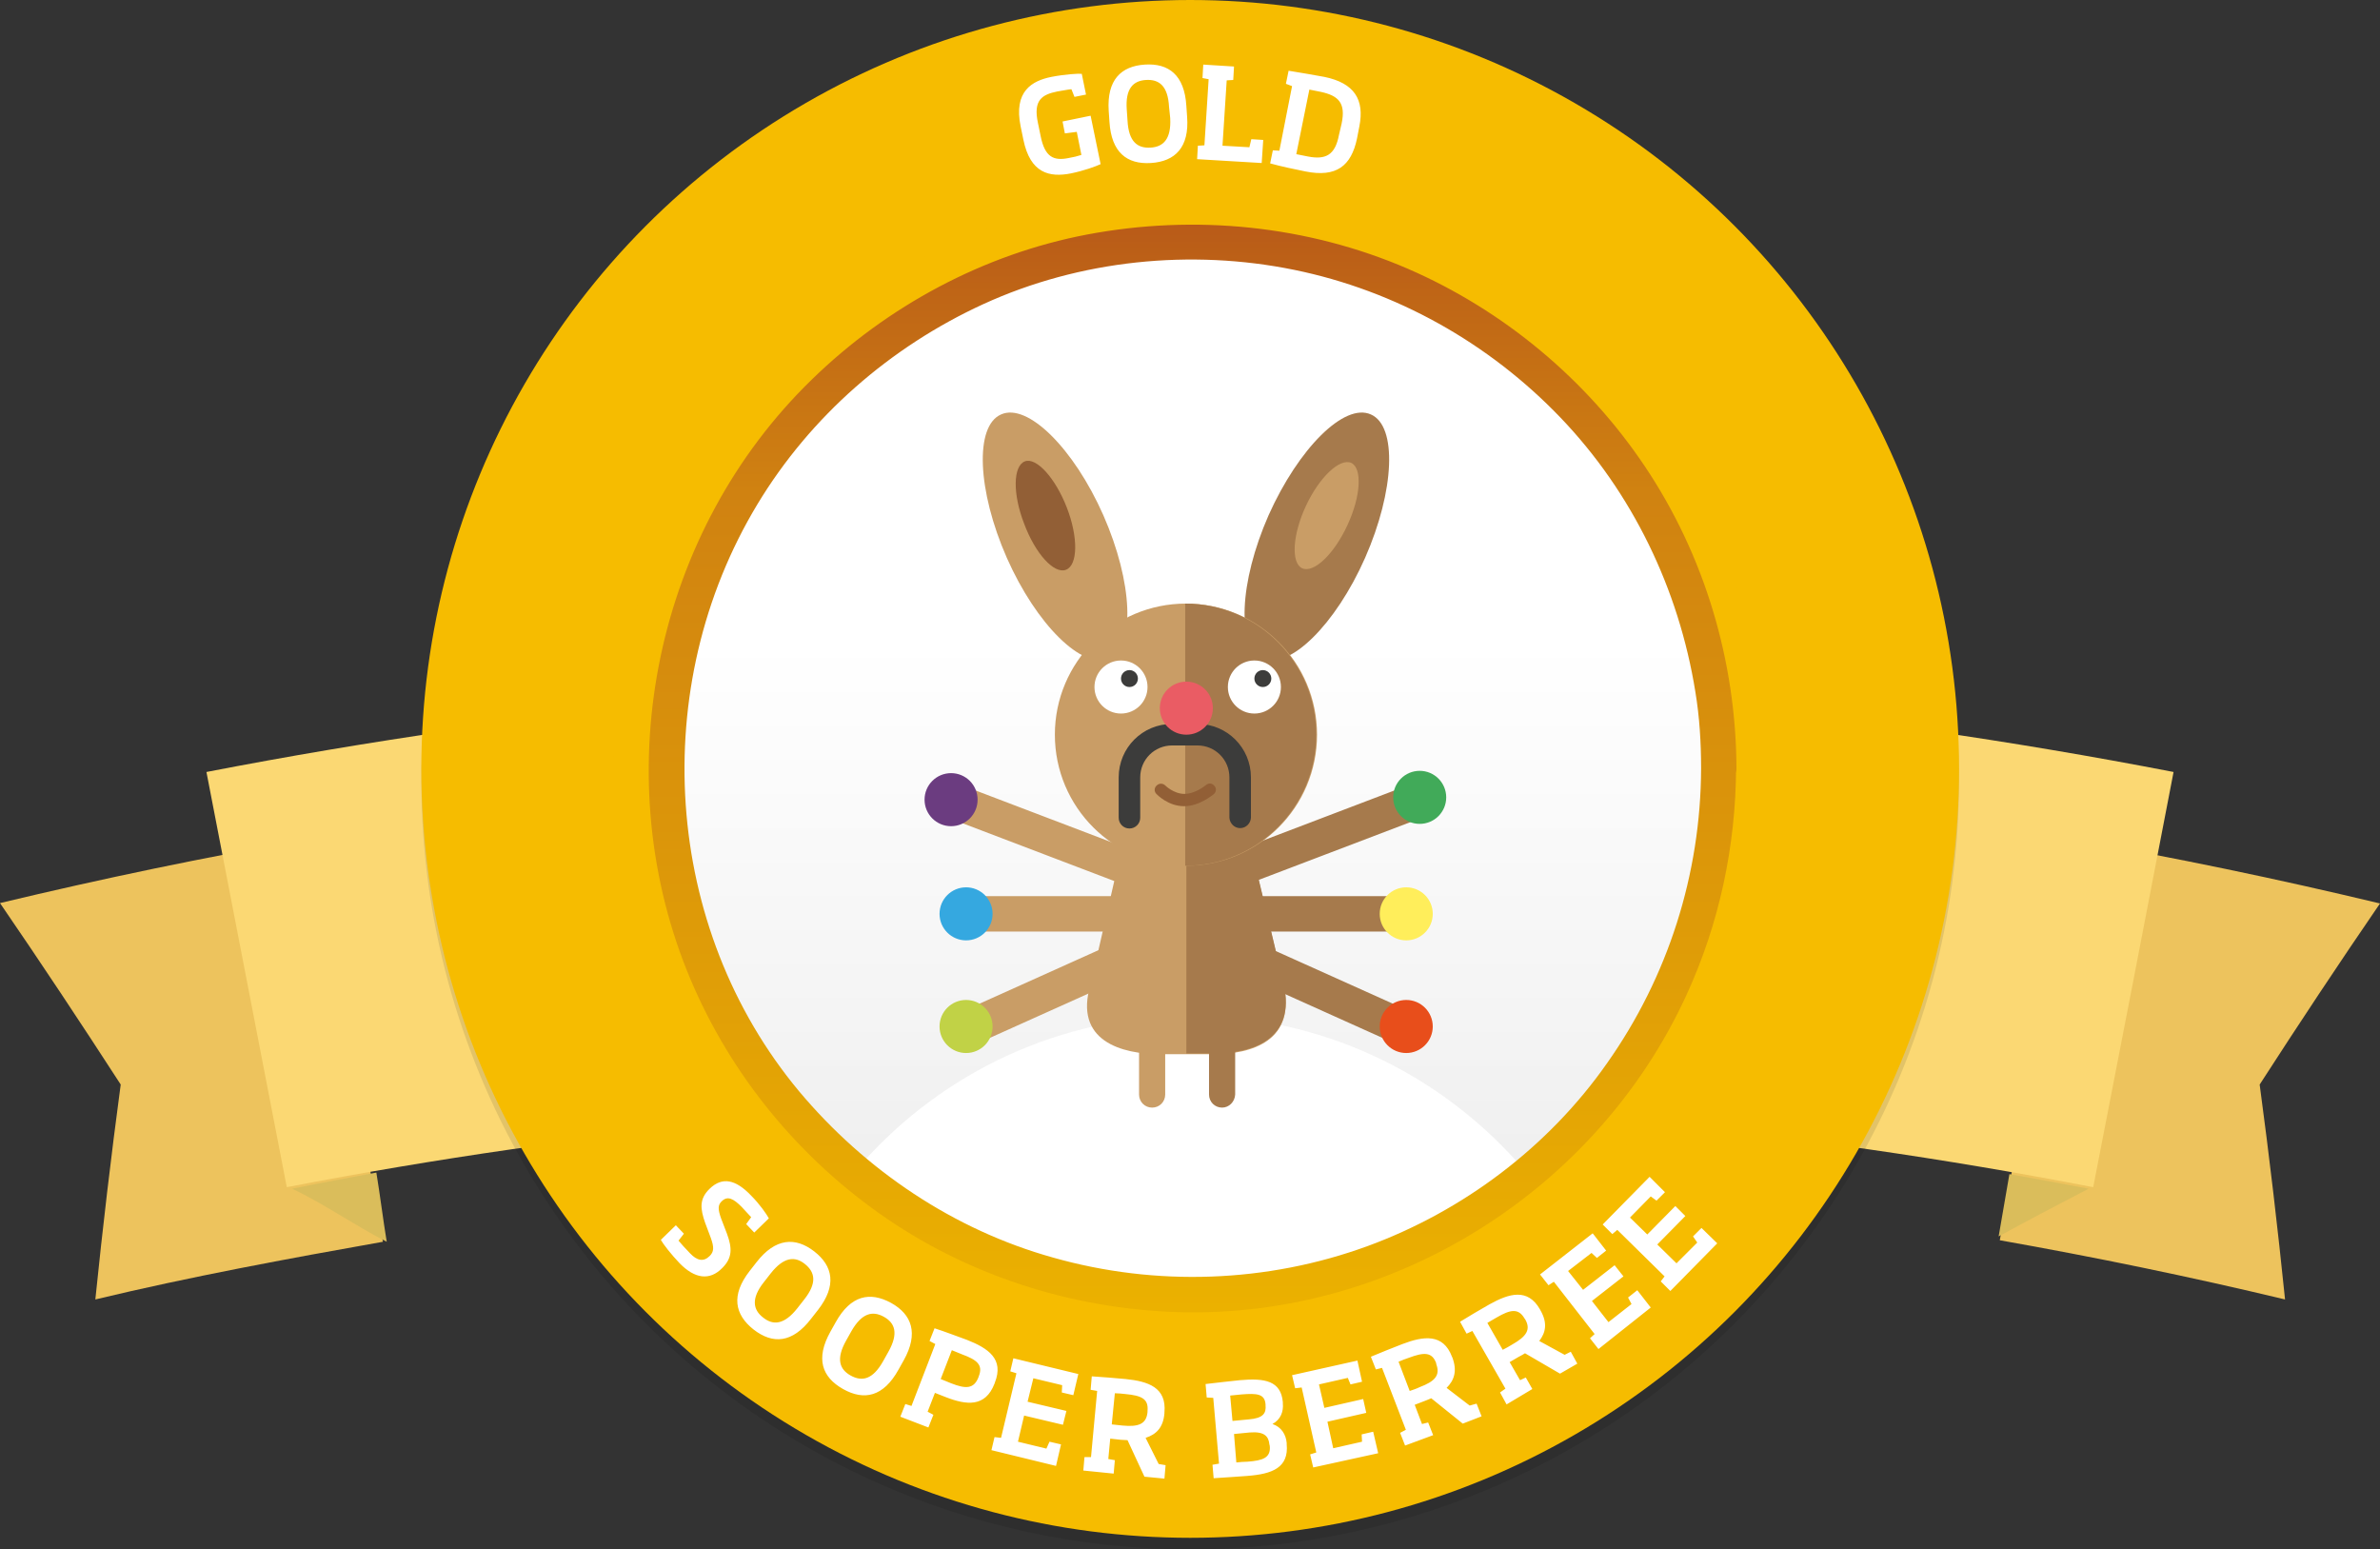 <svg xmlns="http://www.w3.org/2000/svg" xmlns:xlink="http://www.w3.org/1999/xlink" width="619.1" height="403" viewBox="0 0 619.1 403"><rect x="0" y="0" width="619.1" height="403" fill="#333333" stroke="none"/><style>.Graphic_x0020_Style_x0020_3{fill:url(#SVGID_1_);} .st0{fill:#EDC35D;} .st1{fill:#FBD873;} .st2{fill:#DABD5B;} .st3{opacity:0.1;} .st4{fill:#F6BC00;} .st5{fill:#FFFFFF;} .st6{fill:url(#SVGID_2_);} .st7{fill:url(#SVGID_3_);} .st8{clip-path:url(#SVGID_5_);fill:#C99D66;} .st9{fill:#C99D66;} .st10{fill:#925F36;} .st11{fill:#A67A4C;} .st12{fill:#41AA59;} .st13{fill:#FFEE5B;} .st14{fill:#E84E1B;} .st15{fill:#6B3C80;} .st16{fill:#C1D246;} .st17{fill:#3C3C3B;} .st18{fill:#EA5C64;} .st19{fill:#35A8E0;} .st20{fill:url(#SVGID_6_);} .st21{fill:url(#SVGID_7_);} .st22{clip-path:url(#SVGID_9_);fill:#C99D66;}</style><defs><linearGradient id="SVGID_1_" gradientUnits="userSpaceOnUse" x1="-1703.427" y1="-4381" x2="-1703.427" y2="-4380"><stop offset="0" stop-color="#B95B18"/><stop offset=".245" stop-color="#D08211"/><stop offset="1" stop-color="#EBB100"/></linearGradient></defs><path class="st0" d="M99.6 323c-24.8 4.4-50.2 9.1-74.8 15 1.9-18.6 4.1-37.3 6.6-55.9-10.3-15.9-20.7-31.6-31.4-47.2 26.7-6.4 53.6-12 80.6-16.7 6.1 34.8 12.9 70 19 104.8zM520.2 322.6c24.8 4.4 49.6 9.5 74.2 15.4-1.9-18.6-4.1-37.3-6.6-55.9 10.2-15.8 20.6-31.5 31.3-47.1-26.7-6.4-53.6-12-80.6-16.7-6.1 34.7-12.2 69.5-18.3 104.3z"/><path class="st1" d="M544.5 308.8c-155.2-30-314.7-30-469.9 0-7-36-13.9-72-20.9-108 169-32.7 342.7-32.7 511.7 0-6.9 36-13.9 72-20.9 108z"/><path class="st2" d="M76 309.2c7.3-1.5 14.6-2.8 21.9-4.2.9 5.4 1.8 12.6 2.7 18-8.1-4.1-16.3-9.9-24.6-13.8zM543.3 309.2c-6.9-1.3-13.7-2.6-20.6-3.8-.9 5.4-1.9 10.8-2.8 16.2 7.7-4.2 15.5-8.3 23.4-12.4z"/><g><circle cx="309.6" cy="203" r="200" class="st3"/><circle class="st4" cx="309.6" cy="200" r="200"/><path class="st5" d="M278.6 45.1c-5.6 1.1-10.6 0-12.4-8.8l-.7-3.4c-1.9-9.2 3-11.9 8-12.9 3.6-.7 7.1-.9 7.9-.8l1.1 5.4-3 .6-.8-2c-1 .1-2.4.4-3.7.6-3.9.8-6.3 2.2-5 8.2l.7 3.4c1.1 5.5 3.4 6.5 7.3 5.7 1.2-.2 2.4-.5 3.3-.8l-1.2-6-3.1.4-.6-3.1 7.3-1.5 2.6 12.6c-1.3.6-4.3 1.7-7.7 2.4zM299.4 42.4c-6.3.4-10.3-2.8-10.8-10.7l-.2-2.9c-.5-8 3.2-11.6 9.4-12 6.2-.4 10.3 2.7 10.8 10.7l.2 2.9c.6 7.9-3.1 11.6-9.4 12zm4.7-14.6c-.3-5.5-2.6-7.2-6-7-3.3.2-5.4 2.2-5 7.7l.2 2.9c.3 5.5 2.6 7.2 6 7 3.3-.2 5.4-2.2 5.1-7.7l-.3-2.9zM311.4 41.4l.2-3.5 1.7-.1 1.1-17.2-1.6-.3.2-3.5 8 .5-.2 3.5-1.7.1-1.1 17 7 .4.5-2.1 3.1.2-.4 6-16.8-1zM339.6 44.6c-3-.6-6.3-1.3-9.2-2.1l.7-3.4 1.7.1 3.3-16.8-1.6-.6.7-3.4c3 .5 6.1 1 9.3 1.6 7.8 1.6 10.5 5.9 9.1 12.9L353 36c-1.5 7.2-5.4 10.2-13.4 8.6zm9.4-12.5c1.1-5.3-.8-7.2-5.4-8.2l-3-.6-3.4 16.8 3 .6c4.6.9 7.1-.3 8.1-5.6l.7-3z"/><g><path class="st5" d="M176.8 328.6c-2.2-2.3-4.3-5-4.9-6.1l3.9-3.8 2.1 2.2-1.4 1.8c.9 1.1 1.4 1.6 3 3.3 1.8 1.9 3.5 2.3 5.1.7 1.1-1.1 1.2-2.2.3-4.7l-1.5-4c-1.2-3.5-1.6-6.1 1.2-8.8 3.3-3.2 6.8-2.4 10.8 1.8 2.2 2.2 4 4.8 4.6 5.9l-3.8 3.7-2.1-2.2 1.3-1.8c-.8-.9-1.8-1.9-2.5-2.7-2.1-2.1-3.6-2.9-5.1-1.5-1.1 1-1.1 2.1-.2 4.6l1.5 3.9c1.4 3.8 1.4 6.3-1.2 8.9-3.3 3.4-7.2 2.8-11.1-1.2zM196 345.8c-4.9-3.9-5.9-8.9-1-15.2l1.8-2.3c4.9-6.3 10.1-6.6 15-2.8s5.9 8.9 1 15.2L211 343c-4.9 6.4-10 6.7-15 2.8zm13.2-7.8c3.4-4.3 2.8-7.1.2-9.2-2.6-2.1-5.5-1.9-8.9 2.4l-1.8 2.3c-3.4 4.3-2.8 7.2-.2 9.2 2.6 2.1 5.5 1.9 8.9-2.4l1.8-2.3zM219.3 361.3c-5.5-3.1-7.2-7.9-3.3-14.9l1.4-2.5c3.9-7 8.9-8 14.4-5 5.4 3 7.2 7.9 3.3 14.9l-1.4 2.5c-3.9 7-8.9 8.1-14.4 5zm11.8-9.7c2.7-4.8 1.7-7.5-1.2-9.1-2.9-1.6-5.7-1-8.4 3.7l-1.4 2.5c-2.7 4.8-1.7 7.5 1.2 9.1 2.9 1.6 5.7 1.1 8.4-3.7l1.4-2.5zM234.2 368.5l1.3-3.3 1.6.5 6.2-16.1-1.5-.8 1.3-3.3c2.8.9 5.6 2 8.4 3 5.6 2.2 9.7 5 7.3 11.1l-.1.3c-2.4 6.2-7.3 5.6-12.7 3.5l-2.8-1.1-1.9 4.9 1.5.8-1.3 3.3-7.3-2.8zm20.4-10.5c1.2-3-.5-4.3-4.3-5.7l-2.7-1.1-2.9 7.5c.9.4 1.8.7 2.7 1.1 3.8 1.5 5.9 1.5 7.1-1.5l.1-.3zM257.9 377.2l.8-3.4 1.7.2 4-16.8-1.6-.5.8-3.4 16.9 4.1-1.3 5.5-3-.7.1-1.9-7.5-1.8-1.5 6.1 10.1 2.4-.9 3.6-10.1-2.4-1.6 6.8 7.4 1.8.8-1.8 3 .7-1.3 5.6-16.8-4.1zM281.8 382.5l.3-3.5h1.7l1.6-17.2-1.7-.3.3-3.5c2.8.2 5.8.4 8.8.7 5.9.6 10.7 2.2 10.1 8.7v.2c-.3 3.7-2.1 5.5-4.9 6.4l3.4 6.8 1.8.3-.3 3.5-5.2-.5-4.4-9.5c-.6 0-1.2-.1-1.8-.1l-2.7-.3-.5 5.3 1.7.3-.3 3.5-7.9-.8zm16.7-15.5c.3-3.2-1.6-4-5.8-4.4-1-.1-1.8-.2-2.7-.2l-.8 8.1c.9.1 1.9.2 2.8.3 4.2.4 6.2-.4 6.5-3.5v-.3zM324.5 383.9c-2.8.2-5.5.4-8.8.6l-.3-3.5 1.7-.3-1.5-17.1-1.7-.1-.3-3.5c3.3-.4 6.1-.7 8.9-1 6.6-.6 10.7.2 11.2 5.7v.3c.2 2.1-.5 4.2-2.7 5.4 2.4.8 3.5 2.8 3.7 4.9v.3c.6 6.2-3.8 7.8-10.2 8.3zm4.7-18.6c-.2-2.8-2.3-2.9-6.2-2.6-1.1.1-1.9.2-3 .3l.6 6.6 4.2-.4c3.8-.3 4.6-1.6 4.4-3.7v-.2zm1 10.4c-.2-2.1-1.3-3.4-5.1-3.1l-4.1.4.6 7.4c1.1-.1 1.8-.2 2.9-.2 4-.3 6.1-1 5.8-4.1l-.1-.4zM341.6 381.7l-.8-3.4 1.6-.5-3.8-16.9-1.7.2-.8-3.4 17-3.8 1.2 5.5-3 .7-.7-1.7-7.5 1.7 1.4 6.1 10.1-2.3.8 3.6-10.1 2.3 1.5 6.9 7.5-1.7-.1-1.9 3-.7 1.3 5.6-16.9 3.7zM365.5 376l-1.3-3.3 1.5-.8-6.2-16.1-1.6.4-1.3-3.3c2.6-1.1 5.4-2.2 8.2-3.3 5.5-2.1 10.6-2.8 12.9 3.3l.1.2c1.3 3.5.5 5.9-1.5 7.9l6 4.6 1.8-.5 1.3 3.3-4.9 1.9-8.2-6.6c-.5.2-1.1.5-1.7.7-.9.3-1.7.7-2.6 1l1.9 5 1.6-.4 1.3 3.3-7.3 2.7zm8.1-21.4c-1.1-3-3.2-2.9-7.2-1.4-.9.3-1.7.6-2.6 1l2.9 7.6c.9-.3 1.8-.6 2.6-1 4-1.5 5.4-3.1 4.3-6v-.2zM391.9 365.3l-1.7-3.1 1.4-1-8.6-15-1.5.7-1.7-3.1c2.4-1.5 5-3 7.6-4.5 5.2-2.9 10-4.3 13.2 1.3l.1.2c1.9 3.3 1.4 5.8-.3 8l6.6 3.6 1.6-.8 1.7 3.1-4.5 2.6-9.1-5.3c-.5.3-1 .6-1.6.9-.8.5-1.6.9-2.4 1.4l2.7 4.7 1.5-.7 1.7 3-6.7 4zm4.7-22.3c-1.6-2.8-3.7-2.4-7.3-.3-.8.5-1.6.9-2.4 1.4l4 7c.8-.4 1.7-.9 2.5-1.4 3.7-2.1 4.9-3.9 3.3-6.6l-.1-.1zM415.8 350.9l-2.2-2.8 1.2-1.1-10.6-13.6-1.4.9-2.2-2.8 13.7-10.7 3.5 4.5-2.4 1.9-1.4-1.3-6.1 4.7 3.9 4.9 8.2-6.4 2.3 2.9-8.2 6.4 4.3 5.5 6-4.7-.9-1.7 2.4-1.9 3.5 4.5-13.6 10.8zM434.5 335.8l-2.5-2.5 1-1.3-12.3-12.1-1.3 1.1-2.5-2.5 12.2-12.4 4 4-2.2 2.2-1.5-1.1-5.4 5.5 4.5 4.4 7.3-7.4 2.6 2.6-7.3 7.4 5 4.9 5.4-5.4-1.1-1.6 2.2-2.2 4.1 4-12.2 12.4z"/></g><g><linearGradient id="SVGID_2_" gradientUnits="userSpaceOnUse" x1="310.655" y1="63.289" x2="310.655" y2="334.817"><stop offset=".381" stop-color="#FFF"/><stop offset="1" stop-color="#ECECEC"/></linearGradient><circle class="st6" cx="310.7" cy="199.1" r="135.8"/><path class="st5" d="M309.6 340.6c33.9 0 64.3-14.8 85.2-38.2-20.9-23.4-51.3-38.2-85.2-38.2-33.9 0-64.3 14.8-85.2 38.2 20.9 23.4 51.3 38.2 85.2 38.2z"/><path class="st4" d="M449.8 200c-.1 29.2-9.2 57.5-26 81.3-16.2 23-39.7 40.7-66 50.4-27.8 10.2-58.4 11.2-86.8 3.2-27.4-7.7-51.8-24-70-45.8-37.8-45.3-41.9-111.7-11.6-161.9 14.6-24.3 36.7-43.4 62.4-55.2 26.6-12.2 57.2-15.3 85.8-9.5 28 5.7 53.7 20.1 73.4 40.7 19.9 20.7 32.7 47.3 37.2 75.6 1.2 7 1.6 14.1 1.6 21.2 0 6.3 9.8 6.3 9.7 0-.1-29.6-8.8-58.8-25.3-83.4-16-23.9-38.9-43-65.4-54.4-27.8-12-58.7-15.1-88.4-9.4-28.5 5.4-55.1 19.7-75.9 39.9-43 41.8-56.8 107.5-34.4 163.1 10.8 27 29.4 50.1 53 67 24 17.1 53.2 26.4 82.6 27.2 59.3 1.7 115.4-33.6 140.1-87.5 9-19.6 13.6-41 13.6-62.5.2-6.3-9.6-6.3-9.6 0z"/><linearGradient id="SVGID_3_" gradientUnits="userSpaceOnUse" x1="310.233" y1="58.439" x2="310.233" y2="341.359"><stop offset="0" stop-color="#B95B18"/><stop offset=".245" stop-color="#D08211"/><stop offset="1" stop-color="#EBB100"/></linearGradient><path class="st7" d="M442.5 199.9c-.1 27.5-8.6 54.2-24.5 76.7-15.2 21.7-37.4 38.4-62.2 47.5-26.2 9.6-55.1 10.6-81.9 3-25.8-7.2-48.8-22.7-66-43.2-35.6-42.7-39.5-105.3-10.9-152.7 13.8-22.9 34.6-41 58.8-52.1 25.1-11.5 54-14.4 80.9-8.9 26.4 5.4 50.6 19 69.2 38.4 18.7 19.5 30.8 44.6 35.1 71.3 1.1 6.6 1.5 13.3 1.5 20 0 5.9 9.2 5.9 9.2 0-.1-27.9-8.3-55.5-23.9-78.7-15.1-22.5-36.7-40.5-61.6-51.3-26.2-11.3-55.4-14.2-83.4-8.9-26.9 5.1-52 18.6-71.6 37.7-40.6 39.4-53.5 101.4-32.5 153.8 10.2 25.4 27.7 47.3 50 63.1 22.7 16.1 50.2 24.9 77.9 25.7 56 1.6 108.8-31.7 132.1-82.5 8.5-18.5 12.8-38.6 12.9-59 .1-5.9-9.1-5.9-9.1.1z"/><g><defs><path id="SVGID_4_" d="M301.8 274.2H315.7c10 0 21.5-3.5 18.2-18.2l-10.7-44.7s-2.9-15.9-14.5-15.9h-.1c-12 .1-14.7 16.1-14.7 16.1L283.7 256c-4.5 14.8 8.1 18.2 18.1 18.2z"/></defs><clipPath id="SVGID_5_"><use xlink:href="#SVGID_4_" overflow="visible"/></clipPath><path class="st8" d="M275.2 187.1h70.1v105.2h-70.1z"/><path class="st9" d="M287 134c7.7 17.5 8.4 34.3 1.5 37.3s-18.9-8.8-26.6-26.2c-7.7-17.5-8.4-34.3-1.5-37.3 6.9-3.1 18.9 8.8 26.6 26.2z"/><path class="st10" d="M277.5 132c3 7.7 2.9 15-.2 16.2-3.1 1.2-8-4.2-10.9-12-3-7.7-2.9-15 .2-16.2 3-1.1 7.9 4.3 10.9 12z"/><path class="st11" d="M330 134c-7.7 17.5-8.4 34.3-1.5 37.3s18.9-8.8 26.6-26.2c7.7-17.5 8.4-34.3 1.5-37.3-6.9-3.1-18.8 8.8-26.6 26.2z"/><path class="st9" d="M339.7 131.6c-3.5 7.5-3.9 14.8-1 16.2 3 1.4 8.3-3.6 11.8-11.2 3.5-7.5 3.9-14.8 1-16.2-3-1.3-8.3 3.7-11.8 11.2z"/><path class="st11" d="M371.8 207.1c.9 2.4-.3 5-2.7 5.9l-47 17.9c-2.4.9-5-.3-5.9-2.7-.9-2.4.3-5 2.7-5.9l47-17.9c2.3-.9 5 .3 5.9 2.7z"/><path class="st9" d="M244.7 207.1c-.9 2.4.3 5 2.7 5.9l47 17.9c2.4.9 5-.3 5.9-2.7.9-2.4-.3-5-2.7-5.9l-47-17.9c-2.4-.9-5 .3-5.9 2.7z"/><path class="st11" d="M368.9 269.1c-1 2.3-3.7 3.3-6.1 2.3L317 250.8c-2.3-1-3.3-3.7-2.3-6.1 1-2.3 3.7-3.3 6.1-2.3l45.8 20.6c2.3 1 3.3 3.8 2.3 6.1z"/><path class="st9" d="M248.2 269.1c1 2.3 3.7 3.3 6.1 2.3l45.8-20.6c2.3-1 3.3-3.7 2.3-6.1-1-2.3-3.7-3.3-6.1-2.3L250.5 263c-2.3 1-3.3 3.8-2.3 6.1z"/><path class="st11" d="M370.5 237.7c0 2.5-2.1 4.6-4.6 4.6h-50c-2.5 0-4.6-2.1-4.6-4.6 0-2.5 2.1-4.6 4.6-4.6h50c2.5 0 4.6 2.1 4.6 4.6z"/><circle class="st12" cx="369.3" cy="207.4" r="6.9"/><circle class="st13" cx="365.8" cy="237.7" r="6.9"/><circle class="st14" cx="365.8" cy="267" r="6.9"/><circle class="st15" cx="247.4" cy="208" r="6.9"/><circle class="st16" cx="251.3" cy="267" r="6.9"/><path class="st11" d="M315.7 274c10 0 21.5-3.5 18.2-18.2l-10.7-44.7s-2.9-15.9-14.5-15.9h-.1V274h7.1z"/><circle class="st9" cx="308.5" cy="191.1" r="34.1"/><circle class="st5" cx="291.6" cy="178.7" r="6.9"/><circle class="st17" cx="293.8" cy="176.5" r="2.2"/><path class="st11" d="M308.3 157c18.8 0 34.1 15.3 34.1 34.1s-15.3 34.1-34.1 34.1V157z"/><path class="st10" d="M308 209.7c-4.2 0-7.1-3.1-7.2-3.2-.6-.6-.6-1.6.1-2.2.6-.6 1.6-.6 2.2 0 0 0 2.2 2.2 5 2.2 2.9 0 5.6-2.3 5.6-2.3.7-.6 1.6-.5 2.2.2.6.7.5 1.6-.2 2.2-.2.1-3.6 3.1-7.7 3.1z"/><circle class="st5" cx="326.3" cy="178.7" r="6.9"/><circle class="st17" cx="328.5" cy="176.5" r="2.2"/><path class="st17" d="M325.4 212.7v-10.5c0-7.7-6.2-13.9-13.9-13.9h-6.6c-7.7 0-13.9 6.2-13.9 13.9v10.5c0 1.5 1.2 2.8 2.8 2.8 1.5 0 2.8-1.2 2.8-2.8v-10.5c0-4.6 3.7-8.3 8.3-8.3h6.6c4.6 0 8.3 3.7 8.3 8.3v10.5c.1 1.5 1.3 2.7 2.8 2.7 1.5 0 2.7-1.2 2.8-2.7z"/><circle class="st18" cx="308.6" cy="184.2" r="6.9"/><path class="st9" d="M307 242.3h-56.7c-2.5 0-4.6-2.1-4.6-4.6 0-2.5 2.1-4.6 4.6-4.6H307"/><circle class="st19" cx="251.3" cy="237.7" r="6.9"/><path class="st11" d="M317.9 288.1c-1.9 0-3.4-1.5-3.4-3.4v-26.2c0-1.9 1.5-3.4 3.4-3.4s3.4 1.5 3.4 3.4v26.2c-.1 1.9-1.6 3.4-3.4 3.4z"/><path class="st9" d="M299.7 288.1c-1.9 0-3.4-1.5-3.4-3.4v-26.2c0-1.9 1.5-3.4 3.4-3.4s3.4 1.5 3.4 3.4v26.2c0 1.9-1.5 3.4-3.4 3.4z"/></g></g></g></svg>